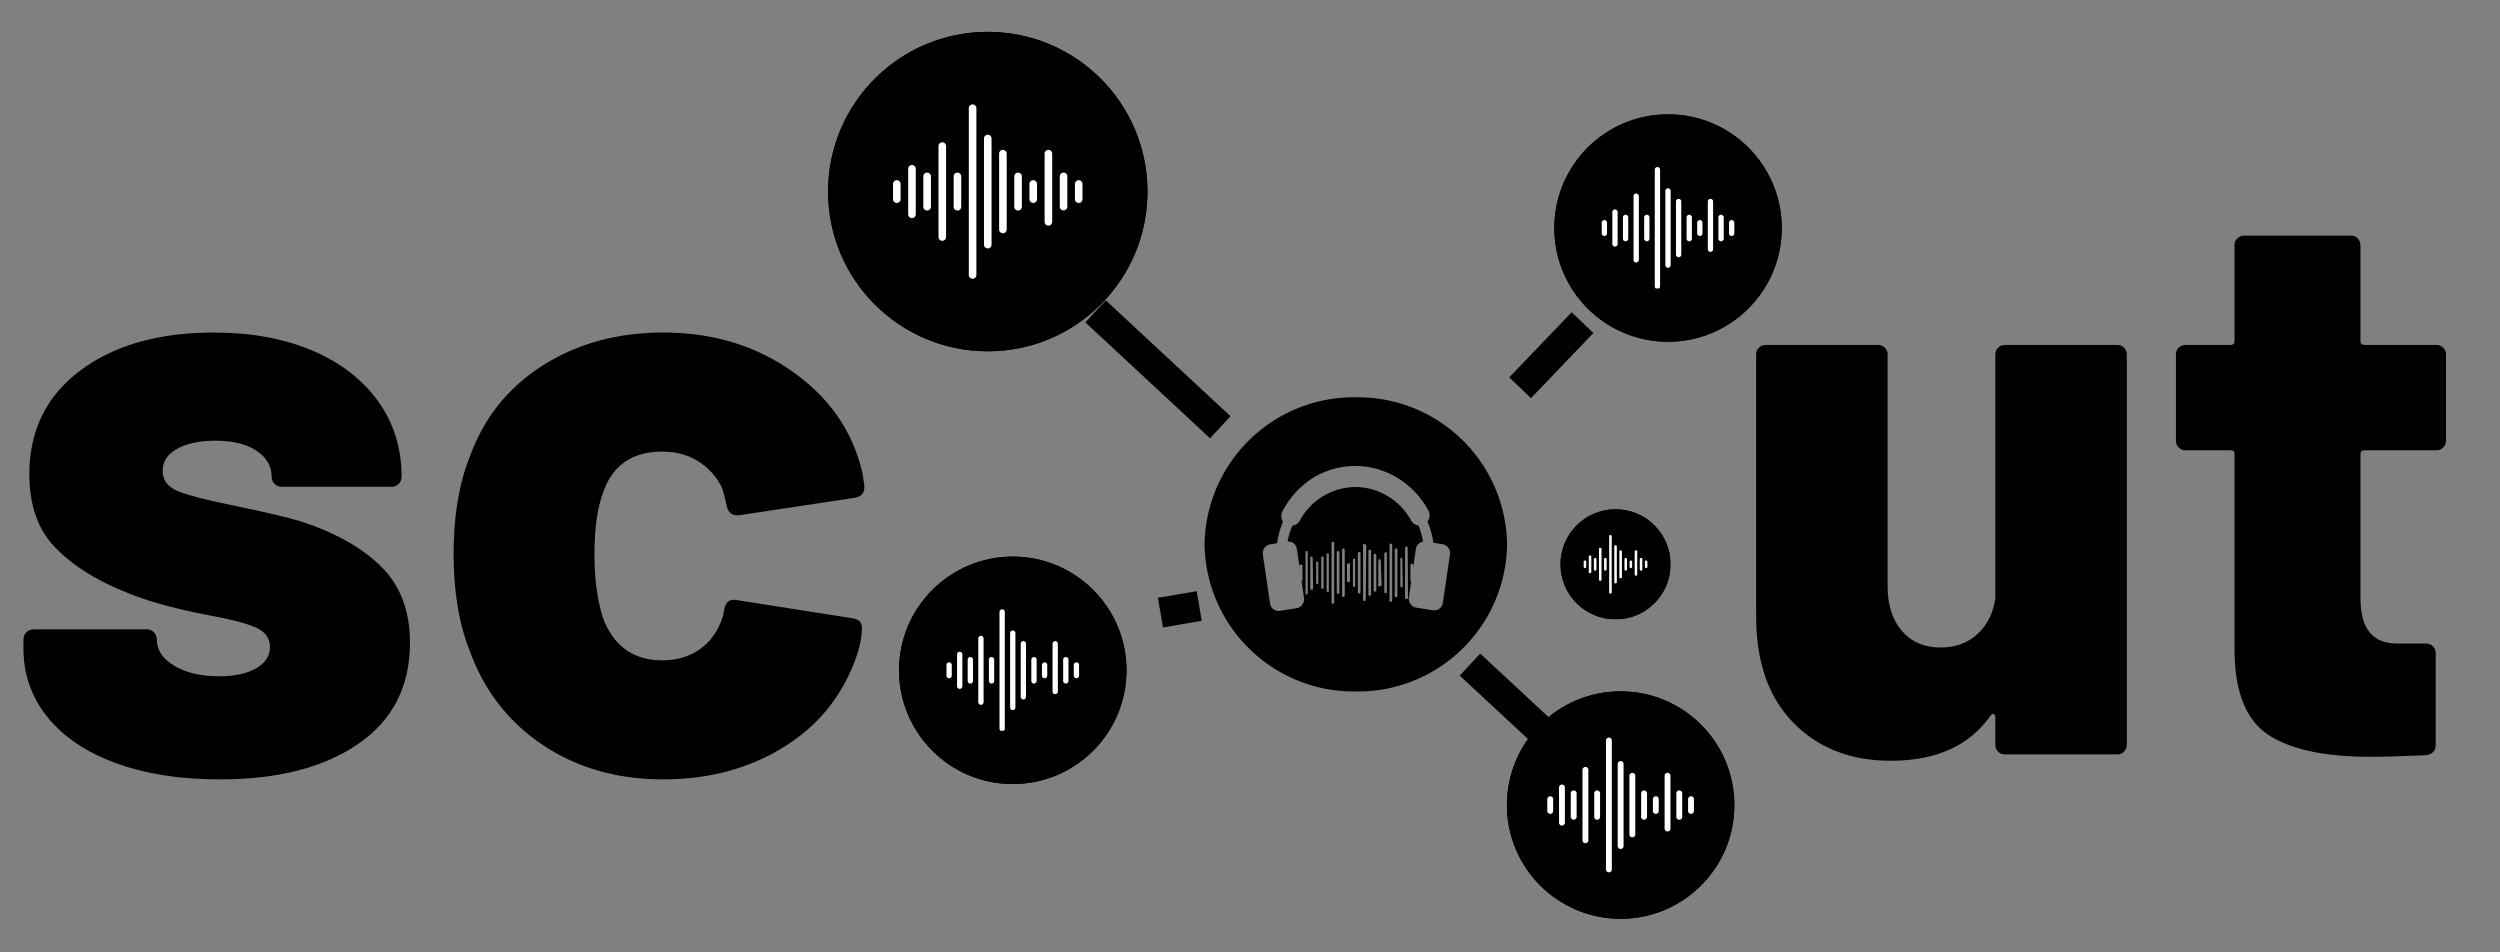 <svg xmlns="http://www.w3.org/2000/svg" version="1.0" viewBox="0 0 400 152.393" width="400" height="152.393"><rect x="0" y="0" width="400" height="152.393" fill="#808080" stroke="none"/><defs><clipPath id="a"><path d="M233.415 104.389h16.001v15.493h-16.001Zm0 0"/></clipPath><clipPath id="b"><path d="m236.828 104.572 12.583 11.691 -3.275 3.523 -12.581 -11.69Zm0 0"/></clipPath><clipPath id="c"><path d="m236.828 104.572 12.578 11.687 -3.274 3.524 -12.578 -11.687Zm0 0"/></clipPath><clipPath id="d"><path d="M241.104 110.616h36.394v36.394h-36.394Zm0 0"/></clipPath><clipPath id="e"><path d="M259.301 110.616c-10.05 0 -18.197 8.147 -18.197 18.197 0 10.05 8.147 18.197 18.197 18.197 10.049 0 18.197 -8.147 18.197 -18.197 0 -10.049 -8.147 -18.197 -18.197 -18.197Zm0 0"/></clipPath><clipPath id="f"><path d="M241.104 110.616h36.392v36.391H241.104Zm0 0"/></clipPath><clipPath id="g"><path d="M259.3 110.616c-10.049 0 -18.196 8.146 -18.196 18.196 0 10.05 8.146 18.196 18.196 18.196s18.196 -8.146 18.196 -18.196c0 -10.049 -8.146 -18.196 -18.196 -18.196Zm0 0"/></clipPath><clipPath id="h"><path d="M143.846 89.054H180.24v36.394H143.846Zm0 0"/></clipPath><clipPath id="i"><path d="M162.043 89.054c-10.049 0 -18.197 8.146 -18.197 18.197 0 10.049 8.147 18.197 18.197 18.197 10.05 0 18.197 -8.147 18.197 -18.197 0 -10.05 -8.147 -18.197 -18.197 -18.197Zm0 0"/></clipPath><clipPath id="j"><path d="M143.846 89.054h36.391v36.392h-36.391Zm0 0"/></clipPath><clipPath id="k"><path d="M162.042 89.054c-10.049 0 -18.196 8.146 -18.196 18.196 0 10.05 8.146 18.196 18.196 18.196 10.05 0 18.196 -8.146 18.196 -18.196 0 -10.05 -8.146 -18.196 -18.196 -18.196Zm0 0"/></clipPath><clipPath id="l"><path d="M248.689 18.288h36.394v36.394h-36.394Zm0 0"/></clipPath><clipPath id="m"><path d="M266.885 18.288c-10.049 0 -18.197 8.147 -18.197 18.197 0 10.05 8.147 18.197 18.197 18.197 10.05 0 18.197 -8.146 18.197 -18.197 0 -10.049 -8.146 -18.197 -18.197 -18.197Zm0 0"/></clipPath><clipPath id="n"><path d="M248.689 18.288h36.392v36.392H248.689Zm0 0"/></clipPath><clipPath id="o"><path d="M266.884 18.288c-10.049 0 -18.196 8.146 -18.196 18.196 0 10.05 8.146 18.196 18.196 18.196 10.05 0 18.196 -8.146 18.196 -18.196 0 -10.05 -8.146 -18.196 -18.196 -18.196Zm0 0"/></clipPath><clipPath id="p"><path d="M173.474 48.004h23.621v22.351h-23.621Zm0 0"/></clipPath><clipPath id="q"><path d="m176.922 48.052 19.96 18.546 -3.274 3.524 -19.96 -18.546Zm0 0"/></clipPath><clipPath id="r"><path d="m176.922 48.052 19.959 18.545 -3.275 3.524 -19.958 -18.545Zm0 0"/></clipPath><clipPath id="s"><path d="M132.488 5.099h51.107v51.107h-51.107Zm0 0"/></clipPath><clipPath id="t"><path d="M158.042 5.099c-14.112 0 -25.554 11.44 -25.554 25.554 0 14.113 11.442 25.553 25.554 25.553 14.113 0 25.554 -11.44 25.554 -25.554 0 -14.113 -11.44 -25.553 -25.554 -25.553Zm0 0"/></clipPath><clipPath id="u"><path d="M132.488 5.099h51.107v51.107h-51.107Zm0 0"/></clipPath><clipPath id="v"><path d="M158.042 5.099c-14.113 0 -25.554 11.44 -25.554 25.554 0 14.113 11.441 25.553 25.554 25.553 14.113 0 25.554 -11.44 25.554 -25.554 0 -14.113 -11.44 -25.553 -25.554 -25.553Zm0 0"/></clipPath><clipPath id="w"><path d="M241.288 49.782h13.715v13.969h-13.715Zm0 0"/></clipPath><clipPath id="x"><path d="m241.481 60.374 9.988 -10.417 3.473 3.329 -9.988 10.418Zm0 0"/></clipPath><clipPath id="y"><path d="M241.481 60.374 251.466 49.959l3.473 3.33 -9.985 10.415Zm0 0"/></clipPath><clipPath id="z"><path d="M249.681 81.483h17.614v17.614h-17.614Zm0 0"/></clipPath><clipPath id="A"><path d="M258.487 81.483c-4.864 0 -8.806 3.943 -8.806 8.806 0 4.865 3.943 8.807 8.806 8.807 4.864 0 8.807 -3.943 8.807 -8.807 0 -4.863 -3.943 -8.806 -8.807 -8.806Zm0 0"/></clipPath><clipPath id="B"><path d="M249.681 81.483h17.536v17.536h-17.536Zm0 0"/></clipPath><clipPath id="C"><path d="M258.486 81.483c-4.863 0 -8.805 3.942 -8.805 8.805 0 4.864 3.942 8.805 8.805 8.805s8.805 -3.942 8.805 -8.805 -3.942 -8.805 -8.805 -8.805Zm0 0"/></clipPath><clipPath id="D"><path d="M185.157 94.483h7.366v6.096h-7.366Zm0 0"/></clipPath><clipPath id="E"><path d="m185.265 95.65 6.204 -1.066 0.815 4.741 -6.205 1.066Zm0 0"/></clipPath><clipPath id="F"><path d="m185.265 95.65 6.203 -1.066 0.814 4.741 -6.203 1.066Zm0 0"/></clipPath><clipPath id="G"><path d="M192.523 63.563h48.766v47.16H192.523Zm0 0"/></clipPath><clipPath id="H"><path d="M256.275 35.05H257.289v2.794h-1.015Zm0 0"/></clipPath><clipPath id="I"><path d="M264.655 26.722h1.016v19.433h-1.016Zm0 0"/></clipPath><clipPath id="J"><path d="M276.593 35.05h1.01v2.794H276.593Zm0 0"/></clipPath><clipPath id="K"><path d="M142.883 28.701H144.265v3.81h-1.382Zm0 0"/></clipPath><clipPath id="L"><path d="M154.932 16.707h1.524v27.964h-1.524Zm0 0"/></clipPath><clipPath id="M"><path d="M171.95 28.701h1.268v3.81H171.95Zm0 0"/></clipPath><clipPath id="N"><path d="M151.432 105.913H152.393v2.794h-0.96Zm0 0"/></clipPath><clipPath id="O"><path d="M159.758 97.489h1.016v19.432h-1.016Zm0 0"/></clipPath><clipPath id="P"><path d="M247.567 127.248H248.654v3.048h-1.087Zm0 0"/></clipPath><clipPath id="Q"><path d="M256.781 118.018h1.27v21.565h-1.27Zm0 0"/></clipPath><clipPath id="R"><path d="M269.989 127.248h1.04v3.048H269.989Zm0 0"/></clipPath><clipPath id="S"><path d="M253.386 89.658H253.988v1.27h-0.601Zm0 0"/></clipPath><clipPath id="T"><path d="M257.289 85.597h0.762V94.991h-0.762Zm0 0"/></clipPath><clipPath id="U"><path d="M263.131 89.658h0.445v1.27H263.131Zm0 0"/></clipPath></defs><path d="M35.146 124.703c-6.35 0 -11.896 -0.872 -16.636 -2.615 -4.738 -1.743 -8.384 -4.203 -10.933 -7.378 -2.548 -3.175 -3.822 -6.819 -3.822 -10.933v-1.476c0 -0.446 0.156 -0.826 0.468 -1.139 0.314 -0.311 0.695 -0.468 1.143 -0.468h18.109c0.447 0 0.826 0.157 1.139 0.468 0.315 0.312 0.472 0.693 0.472 1.139 0 1.702 0.938 3.111 2.817 4.231 1.878 1.117 4.247 1.675 7.108 1.675 2.505 0 4.494 -0.424 5.969 -1.274 1.476 -0.849 2.214 -1.989 2.214 -3.421 0 -1.431 -0.784 -2.481 -2.349 -3.151 -1.564 -0.672 -4.089 -1.321 -7.576 -1.949 -5.635 -1.072 -10.197 -2.367 -13.684 -3.889 -4.562 -1.878 -8.183 -4.224 -10.866 -7.04 -2.683 -2.818 -4.024 -6.687 -4.024 -11.608 0 -6.974 2.705 -12.495 8.116 -16.565 5.41 -4.069 12.543 -6.103 21.398 -6.103 5.99 0 11.243 0.962 15.759 2.885 4.516 1.921 8.026 4.626 10.529 8.116 2.505 3.487 3.758 7.511 3.758 12.072 0 0.448 -0.157 0.829 -0.468 1.143 -0.312 0.312 -0.693 0.468 -1.139 0.468h-17.577c-0.448 0 -0.827 -0.156 -1.139 -0.468 -0.312 -0.314 -0.468 -0.695 -0.468 -1.143 0 -1.698 -0.806 -3.084 -2.417 -4.159 -1.609 -1.073 -3.8 -1.611 -6.572 -1.611 -2.503 0 -4.538 0.427 -6.103 1.278 -1.564 0.85 -2.346 2.034 -2.346 3.552 0 1.522 0.849 2.618 2.548 3.29 1.698 0.67 4.56 1.407 8.584 2.21 5.188 1.075 8.81 1.924 10.866 2.548 5.545 1.789 9.86 4.205 12.945 7.247 3.084 3.04 4.627 7.11 4.627 12.207 0 6.975 -2.75 12.362 -8.251 16.164 -5.498 3.8 -12.898 5.699 -22.2 5.699Zm70.965 0c-7.334 0 -13.751 -1.832 -19.251 -5.497 -5.501 -3.667 -9.414 -8.72 -11.739 -15.16 -1.698 -4.294 -2.547 -9.435 -2.547 -15.426 0 -5.993 0.849 -11.136 2.547 -15.43 2.236 -6.259 6.126 -11.156 11.672 -14.688 5.545 -3.532 11.985 -5.298 19.319 -5.298 7.421 0 13.947 1.834 19.581 5.501 5.635 3.667 9.437 8.317 11.406 13.95 0.624 1.611 1.026 3.356 1.206 5.235 0 0.982 -0.492 1.562 -1.476 1.742l-18.644 2.818h-0.27c-0.805 0 -1.34 -0.447 -1.607 -1.341l-0.27 -1.206c-0.181 -0.716 -0.359 -1.344 -0.536 -1.881 -0.808 -1.699 -2.038 -3.083 -3.691 -4.155 -1.654 -1.073 -3.598 -1.611 -5.834 -1.611 -4.741 0 -7.872 2.102 -9.389 6.306 -0.984 2.503 -1.476 5.9 -1.476 10.191 0 3.847 0.447 7.202 1.341 10.064 1.699 4.562 4.874 6.842 9.525 6.842 2.326 0 4.338 -0.603 6.036 -1.81 1.698 -1.208 2.906 -2.931 3.623 -5.167 0.087 -0.18 0.131 -0.448 0.131 -0.805 0.089 -0.089 0.135 -0.268 0.135 -0.536 0.27 -1.073 0.895 -1.521 1.877 -1.341l18.783 2.949c0.894 0.18 1.341 0.673 1.341 1.476 0 1.341 -0.269 2.818 -0.805 4.429 -2.146 6.261 -6.014 11.134 -11.604 14.62 -5.591 3.487 -12.052 5.231 -19.382 5.231Zm213.142 -67.991c0 -0.423 0.148 -0.782 0.444 -1.075 0.296 -0.296 0.655 -0.444 1.076 -0.444h17.997c0.421 0 0.779 0.149 1.075 0.444 0.296 0.294 0.444 0.653 0.444 1.075v62.477c0 0.421 -0.149 0.78 -0.444 1.076 -0.297 0.297 -0.655 0.444 -1.075 0.444h-17.998c-0.421 0 -0.78 -0.148 -1.075 -0.444 -0.297 -0.296 -0.444 -0.655 -0.444 -1.076v-4.437c0 -0.254 -0.085 -0.423 -0.254 -0.508 -0.17 -0.084 -0.337 0 -0.504 0.254 -3.381 4.816 -8.705 7.223 -15.969 7.223 -6.421 0 -11.618 -2.026 -15.588 -6.08 -3.972 -4.056 -5.957 -9.716 -5.957 -16.982V56.712c0 -0.423 0.148 -0.782 0.444 -1.075 0.296 -0.296 0.656 -0.444 1.079 -0.444h17.993c0.423 0 0.782 0.149 1.076 0.444 0.296 0.294 0.444 0.653 0.444 1.075v37.13c0 2.958 0.76 5.325 2.282 7.1 1.521 1.773 3.591 2.659 6.211 2.659 2.365 0 4.328 -0.718 5.889 -2.155 1.564 -1.437 2.514 -3.337 2.853 -5.703Zm72.109 13.815c0 0.421 -0.149 0.78 -0.444 1.075 -0.297 0.297 -0.655 0.444 -1.075 0.444h-11.533c-0.424 0 -0.635 0.21 -0.635 0.631v23.065c0 4.816 1.942 7.223 5.83 7.223h4.687c0.423 0 0.783 0.149 1.079 0.444 0.296 0.297 0.444 0.657 0.444 1.079v14.7c0 0.929 -0.508 1.478 -1.524 1.647 -4.054 0.169 -7.011 0.254 -8.87 0.254 -7.35 0 -12.798 -1.161 -16.347 -3.484 -3.548 -2.326 -5.364 -6.74 -5.449 -13.243v-31.685c0 -0.421 -0.212 -0.631 -0.635 -0.631h-7.223c-0.424 0 -0.784 -0.148 -1.079 -0.444 -0.294 -0.296 -0.44 -0.655 -0.44 -1.075v-13.815c0 -0.423 0.147 -0.782 0.44 -1.075 0.296 -0.296 0.656 -0.444 1.079 -0.444h7.223c0.423 0 0.635 -0.211 0.635 -0.635v-15.335c0 -0.423 0.147 -0.782 0.441 -1.076 0.296 -0.296 0.656 -0.444 1.079 -0.444h17.109c0.422 0 0.782 0.149 1.075 0.444 0.296 0.294 0.444 0.653 0.444 1.076v15.335c0 0.424 0.211 0.635 0.635 0.635h11.533c0.421 0 0.779 0.149 1.075 0.444 0.296 0.294 0.444 0.653 0.444 1.075Zm0 0"/><g clip-path="url(#a)"><g clip-path="url(#b)"><g clip-path="url(#c)"><path d="m236.828 104.572 12.583 11.691 -3.275 3.523 -12.581 -11.69Zm0 0"/></g></g></g><g clip-path="url(#d)"><g clip-path="url(#e)"><path d="M241.104 110.616h36.394v36.394h-36.394Zm0 0"/></g></g><g clip-path="url(#f)"><g clip-path="url(#g)"><path fill="none" stroke="#000" stroke-width="2.667" d="M259.3 110.616c-10.049 0 -18.196 8.146 -18.196 18.196 0 10.05 8.146 18.196 18.196 18.196s18.196 -8.146 18.196 -18.196c0 -10.049 -8.146 -18.196 -18.196 -18.196Zm0 0"/></g></g><g clip-path="url(#h)"><g clip-path="url(#i)"><path d="M143.846 89.054H180.24v36.394H143.846Zm0 0"/></g></g><g clip-path="url(#j)"><g clip-path="url(#k)"><path fill="none" stroke="#000" stroke-width="2.667" d="M162.042 89.054c-10.049 0 -18.196 8.146 -18.196 18.196 0 10.05 8.146 18.196 18.196 18.196 10.05 0 18.196 -8.146 18.196 -18.196 0 -10.05 -8.146 -18.196 -18.196 -18.196Zm0 0"/></g></g><g clip-path="url(#l)"><g clip-path="url(#m)"><path d="M248.689 18.288h36.394v36.394h-36.394Zm0 0"/></g></g><g clip-path="url(#n)"><g clip-path="url(#o)"><path fill="none" stroke="#000" stroke-width="2.667" d="M266.884 18.288c-10.049 0 -18.196 8.146 -18.196 18.196 0 10.05 8.146 18.196 18.196 18.196 10.05 0 18.196 -8.146 18.196 -18.196 0 -10.05 -8.146 -18.196 -18.196 -18.196Zm0 0"/></g></g><g clip-path="url(#p)"><g clip-path="url(#q)"><g clip-path="url(#r)"><path d="m176.922 48.052 19.96 18.546 -3.274 3.524 -19.961 -18.546Zm0 0"/></g></g></g><g clip-path="url(#s)"><g clip-path="url(#t)"><path d="M132.488 5.099h51.107v51.107h-51.107Zm0 0"/></g></g><g clip-path="url(#u)"><g clip-path="url(#v)"><path fill="none" stroke="#000" stroke-width="2.667" d="M158.042 5.099c-14.113 0 -25.554 11.44 -25.554 25.554 0 14.113 11.441 25.553 25.554 25.553 14.113 0 25.554 -11.44 25.554 -25.554 0 -14.113 -11.44 -25.553 -25.554 -25.553Zm0 0"/></g></g><g clip-path="url(#w)"><g clip-path="url(#x)"><g clip-path="url(#y)"><path d="m241.481 60.374 9.988 -10.417 3.473 3.329 -9.988 10.418Zm0 0"/></g></g></g><g clip-path="url(#z)"><g clip-path="url(#A)"><path d="M249.681 81.483h17.614v17.614h-17.614Zm0 0"/></g></g><g clip-path="url(#B)"><g clip-path="url(#C)"><path fill="none" stroke="#000" stroke-width="2.667" d="M258.486 81.483c-4.863 0 -8.805 3.942 -8.805 8.805 0 4.864 3.942 8.805 8.805 8.805s8.805 -3.942 8.805 -8.805 -3.942 -8.805 -8.805 -8.805Zm0 0"/></g></g><g clip-path="url(#D)"><g clip-path="url(#E)"><g clip-path="url(#F)"><path d="m185.265 95.65 6.204 -1.066 0.815 4.741 -6.205 1.066Zm0 0"/></g></g></g><g clip-path="url(#G)"><path d="M216.939 63.563a24.285 24.285 0 0 0 -1.172 0.013 24.408 24.408 0 0 0 -1.17 0.071 22.918 22.918 0 0 0 -1.164 0.128 22.803 22.803 0 0 0 -1.157 0.184c-0.384 0.071 -0.767 0.151 -1.147 0.24a24.687 24.687 0 0 0 -1.133 0.298 23.14 23.14 0 0 0 -1.117 0.352 23.893 23.893 0 0 0 -1.099 0.406 25.693 25.693 0 0 0 -1.077 0.46 23.423 23.423 0 0 0 -2.08 1.076 23.778 23.778 0 0 0 -0.998 0.613 23.08 23.08 0 0 0 -0.967 0.661 23.076 23.076 0 0 0 -0.933 0.709 23.226 23.226 0 0 0 -0.898 0.752 24.219 24.219 0 0 0 -0.86 0.796 24.153 24.153 0 0 0 -1.598 1.713 23.098 23.098 0 0 0 -0.734 0.914 23.083 23.083 0 0 0 -0.688 0.948 23.425 23.425 0 0 0 -1.233 1.992 22.406 22.406 0 0 0 -0.542 1.039 23.414 23.414 0 0 0 -0.929 2.151 24.324 24.324 0 0 0 -0.384 1.107 23.466 23.466 0 0 0 -0.602 2.264 23.791 23.791 0 0 0 -0.218 1.152 25.28 25.28 0 0 0 -0.161 1.161 24.175 24.175 0 0 0 -0.15 2.339 24.287 24.287 0 0 0 0.15 2.338c0.044 0.388 0.098 0.775 0.161 1.161 0.063 0.385 0.136 0.769 0.218 1.151a23.505 23.505 0 0 0 0.602 2.265 23.867 23.867 0 0 0 2.447 5.308 23.782 23.782 0 0 0 2.064 2.842 23.266 23.266 0 0 0 0.778 0.877 23.272 23.272 0 0 0 0.82 0.836 22.487 22.487 0 0 0 0.86 0.796 24.033 24.033 0 0 0 1.831 1.461 23.08 23.08 0 0 0 0.968 0.661 23.778 23.778 0 0 0 4.156 2.148 23.907 23.907 0 0 0 4.496 1.297 24.11 24.11 0 0 0 2.321 0.312c0.39 0.033 0.78 0.057 1.17 0.071 0.391 0.013 0.781 0.018 1.172 0.012a24.243 24.243 0 0 0 1.171 -0.012 24.213 24.213 0 0 0 1.168 -0.071 24.15 24.15 0 0 0 2.321 -0.312 24.99 24.99 0 0 0 1.146 -0.241 23.461 23.461 0 0 0 1.133 -0.296 24.694 24.694 0 0 0 1.117 -0.352 23.862 23.862 0 0 0 2.175 -0.867 23.423 23.423 0 0 0 2.08 -1.075 23.717 23.717 0 0 0 3.795 -2.735 24.12 24.12 0 0 0 0.859 -0.796 25.092 25.092 0 0 0 0.819 -0.837 24.009 24.009 0 0 0 2.838 -3.718 23.425 23.425 0 0 0 1.133 -2.051 23.905 23.905 0 0 0 0.927 -2.151 24.311 24.311 0 0 0 0.383 -1.107 24.67 24.67 0 0 0 0.328 -1.124 24.868 24.868 0 0 0 0.273 -1.14 24.161 24.161 0 0 0 0.376 -2.312 22.935 22.935 0 0 0 0.102 -1.167c0.025 -0.39 0.041 -0.78 0.046 -1.171a23.035 23.035 0 0 0 -0.046 -1.171 23.82 23.82 0 0 0 -1.079 -5.743 23.501 23.501 0 0 0 -0.82 -2.194 23.416 23.416 0 0 0 -0.489 -1.064 24.547 24.547 0 0 0 -0.541 -1.039 24.444 24.444 0 0 0 -1.232 -1.992 24.009 24.009 0 0 0 -2.198 -2.737 24.172 24.172 0 0 0 -1.679 -1.634 23.226 23.226 0 0 0 -0.898 -0.752 23.09 23.09 0 0 0 -0.933 -0.709 23.717 23.717 0 0 0 -0.966 -0.661 22.999 22.999 0 0 0 -0.998 -0.613 23.423 23.423 0 0 0 -2.08 -1.075 23.862 23.862 0 0 0 -2.175 -0.867 23.494 23.494 0 0 0 -2.25 -0.649 22.61 22.61 0 0 0 -1.146 -0.241 22.765 22.765 0 0 0 -1.156 -0.184 22.956 22.956 0 0 0 -1.165 -0.128 24.213 24.213 0 0 0 -1.169 -0.071 24.244 24.244 0 0 0 -1.171 -0.013Zm-7.7 31.368a0.191 0.191 0 0 1 -0.171 0.192 0.189 0.189 0 0 1 -0.136 -0.055 0.186 0.186 0 0 1 -0.056 -0.137V88.342c0 -0.053 0.019 -0.099 0.056 -0.137a0.189 0.189 0 0 1 0.136 -0.056 0.18 0.18 0 0 1 0.123 0.063 0.187 0.187 0 0 1 0.049 0.129Zm0.855 -0.77a0.185 0.185 0 0 1 -0.057 0.136 0.184 0.184 0 0 1 -0.136 0.056h-0.065a0.186 0.186 0 0 1 -0.136 -0.056 0.184 0.184 0 0 1 -0.057 -0.136V89.241c0 -0.055 0.019 -0.103 0.056 -0.145a0.204 0.204 0 0 1 0.137 -0.069c0.056 0.005 0.101 0.029 0.138 0.069a0.206 0.206 0 0 1 0.055 0.145Zm0.834 -0.899a0.138 0.138 0 0 1 -0.006 0.07 0.141 0.141 0 0 1 -0.036 0.059 0.154 0.154 0 0 1 -0.13 0.043 0.151 0.151 0 0 1 -0.129 -0.043 0.141 0.141 0 0 1 -0.036 -0.059 0.138 0.138 0 0 1 -0.006 -0.07v-3.252c0 -0.048 0.017 -0.087 0.05 -0.121a0.166 0.166 0 0 1 0.121 -0.051 0.163 0.163 0 0 1 0.121 0.051c0.034 0.034 0.051 0.074 0.051 0.121Zm0.855 0.771a0.186 0.186 0 0 1 -0.057 0.136 0.183 0.183 0 0 1 -0.136 0.056 0.186 0.186 0 0 1 -0.136 -0.056 0.186 0.186 0 0 1 -0.057 -0.136v-4.793a0.193 0.193 0 0 1 0.193 -0.214c0.028 0 0.054 0.005 0.079 0.016a0.19 0.19 0 0 1 0.105 0.118 0.183 0.183 0 0 1 0.008 0.08Zm0.834 0.513a0.206 0.206 0 0 1 -0.055 0.144 0.208 0.208 0 0 1 -0.138 0.071 0.207 0.207 0 0 1 -0.124 -0.076 0.199 0.199 0 0 1 -0.047 -0.138v-5.82a0.182 0.182 0 0 1 0.049 -0.129 0.184 0.184 0 0 1 0.122 -0.063c0.054 0 0.098 0.019 0.136 0.057a0.184 0.184 0 0 1 0.057 0.136Zm0.855 1.84c0 0.058 -0.021 0.109 -0.062 0.151a0.203 0.203 0 0 1 -0.151 0.063 0.196 0.196 0 0 1 -0.159 -0.056 0.183 0.183 0 0 1 -0.046 -0.073c-0.01 -0.028 -0.013 -0.057 -0.01 -0.085V86.887a0.193 0.193 0 0 1 0.01 -0.085 0.191 0.191 0 0 1 0.204 -0.128c0.058 0 0.109 0.021 0.151 0.062a0.206 0.206 0 0 1 0.062 0.151Zm0.834 -1.583a0.179 0.179 0 0 1 -0.009 0.085 0.188 0.188 0 0 1 -0.119 0.119c-0.028 0.01 -0.057 0.013 -0.085 0.01a0.204 0.204 0 0 1 -0.152 -0.063 0.206 0.206 0 0 1 -0.062 -0.151v-6.419c0 -0.059 0.021 -0.11 0.062 -0.152a0.207 0.207 0 0 1 0.152 -0.062 0.193 0.193 0 0 1 0.085 0.01 0.191 0.191 0 0 1 0.128 0.204Zm0.855 0.492a0.227 0.227 0 0 1 -0.061 0.16 0.229 0.229 0 0 1 -0.153 0.075 0.218 0.218 0 0 1 -0.16 -0.069 0.232 0.232 0 0 1 -0.044 -0.077 0.206 0.206 0 0 1 -0.01 -0.088v-7.318a0.193 0.193 0 0 1 0.01 -0.085 0.183 0.183 0 0 1 0.045 -0.074 0.18 0.18 0 0 1 0.072 -0.045c0.029 -0.01 0.057 -0.013 0.086 -0.01a0.203 0.203 0 0 1 0.151 0.063 0.206 0.206 0 0 1 0.062 0.151Zm0.834 -2.311a0.149 0.149 0 0 1 -0.15 0.15h-0.15a0.168 0.168 0 0 1 -0.114 -0.043 0.168 0.168 0 0 1 -0.056 -0.107v-2.697a0.168 0.168 0 0 1 0.057 -0.107 0.168 0.168 0 0 1 0.114 -0.043h0.15a0.142 0.142 0 0 1 0.106 0.044 0.145 0.145 0 0 1 0.044 0.105Zm0.834 0.727a0.185 0.185 0 0 1 -0.041 0.143 0.189 0.189 0 0 1 -0.13 0.072 0.196 0.196 0 0 1 -0.145 -0.065 0.186 0.186 0 0 1 -0.04 -0.07 0.183 0.183 0 0 1 -0.009 -0.08V89.561c0 -0.053 0.019 -0.098 0.057 -0.136a0.186 0.186 0 0 1 0.137 -0.057c0.048 0.005 0.089 0.027 0.122 0.063a0.187 0.187 0 0 1 0.048 0.129Zm0.855 1.027a0.227 0.227 0 0 1 -0.06 0.16 0.229 0.229 0 0 1 -0.153 0.075 0.224 0.224 0 0 1 -0.153 -0.075 0.227 0.227 0 0 1 -0.061 -0.16v-6.205c0 -0.061 0.02 -0.114 0.061 -0.16a0.224 0.224 0 0 1 0.153 -0.075 0.229 0.229 0 0 1 0.153 0.075c0.041 0.046 0.061 0.098 0.06 0.16Zm0.834 1.199a0.206 0.206 0 0 1 -0.01 0.088 0.21 0.21 0 0 1 -0.117 0.129 0.217 0.217 0 0 1 -0.174 0 0.21 0.21 0 0 1 -0.117 -0.129 0.204 0.204 0 0 1 -0.01 -0.088v-8.559a0.196 0.196 0 0 1 -0.054 -0.147 0.197 0.197 0 0 1 0.066 -0.142 0.195 0.195 0 0 1 0.146 -0.055c0.057 0.002 0.104 0.024 0.143 0.066a0.195 0.195 0 0 1 0.159 0.055 0.195 0.195 0 0 1 0.055 0.16Zm0.855 -0.814a0.207 0.207 0 0 1 -0.062 0.152 0.206 0.206 0 0 1 -0.151 0.062 0.207 0.207 0 0 1 -0.152 -0.062 0.207 0.207 0 0 1 -0.062 -0.152v-6.974c0 -0.06 0.021 -0.11 0.062 -0.152a0.207 0.207 0 0 1 0.152 -0.062c0.058 0 0.109 0.021 0.151 0.062a0.207 0.207 0 0 1 0.062 0.152Zm0.835 -0.684a0.191 0.191 0 0 1 -0.055 0.159 0.186 0.186 0 0 1 -0.074 0.047 0.208 0.208 0 0 1 -0.085 0.009 0.211 0.211 0 0 1 -0.086 -0.009 0.193 0.193 0 0 1 -0.074 -0.047 0.191 0.191 0 0 1 -0.045 -0.072 0.211 0.211 0 0 1 -0.009 -0.086v-5.606c0 -0.06 0.021 -0.11 0.062 -0.152a0.207 0.207 0 0 1 0.152 -0.062c0.058 0 0.109 0.021 0.151 0.062a0.207 0.207 0 0 1 0.062 0.152Zm0.856 -0.877c0 0.053 -0.019 0.098 -0.056 0.136a0.186 0.186 0 0 1 -0.137 0.057c-0.032 0.047 -0.076 0.076 -0.133 0.086a0.195 0.195 0 0 1 -0.155 -0.033 0.203 0.203 0 0 1 -0.087 -0.133 0.202 0.202 0 0 1 0.034 -0.156v-3.851c0 -0.054 0.019 -0.098 0.056 -0.136a0.186 0.186 0 0 1 0.137 -0.057c0.052 0 0.098 0.019 0.136 0.057a0.184 0.184 0 0 1 0.057 0.136Zm0.834 1.134a0.191 0.191 0 0 1 -0.128 0.204c-0.028 0.01 -0.057 0.013 -0.085 0.01a0.196 0.196 0 0 1 -0.145 -0.063 0.199 0.199 0 0 1 -0.048 -0.151v-6.12a0.202 0.202 0 0 1 0.055 -0.144 0.206 0.206 0 0 1 0.138 -0.071c0.058 0 0.109 0.021 0.151 0.062a0.208 0.208 0 0 1 0.062 0.152Zm0.856 1.391a0.229 0.229 0 0 1 -0.069 0.146 0.229 0.229 0 0 1 -0.146 0.069 0.203 0.203 0 0 1 -0.151 -0.063 0.205 0.205 0 0 1 -0.063 -0.151v-8.879a0.221 0.221 0 0 1 0.054 -0.166 0.206 0.206 0 0 1 0.073 -0.052 0.203 0.203 0 0 1 0.087 -0.019 0.232 0.232 0 0 1 0.153 0.076c0.041 0.046 0.061 0.098 0.061 0.16Zm0.833 -0.77a0.206 0.206 0 0 1 -0.055 0.165 0.209 0.209 0 0 1 -0.159 0.07 0.228 0.228 0 0 1 -0.153 -0.076 0.229 0.229 0 0 1 -0.061 -0.159v-7.361c0 -0.06 0.021 -0.11 0.062 -0.152a0.207 0.207 0 0 1 0.152 -0.062 0.195 0.195 0 0 1 0.159 0.055 0.195 0.195 0 0 1 0.055 0.16Zm0.856 -1.541a0.186 0.186 0 0 1 -0.056 0.136 0.186 0.186 0 0 1 -0.136 0.057 0.183 0.183 0 0 1 -0.136 -0.057 0.186 0.186 0 0 1 -0.056 -0.136v-4.28a0.186 0.186 0 0 1 -0.002 -0.151 0.185 0.185 0 0 1 0.108 -0.105c0.053 0 0.099 0.018 0.137 0.056a0.185 0.185 0 0 1 0.056 0.137Zm0.834 1.839a0.208 0.208 0 0 1 -0.054 0.166 0.223 0.223 0 0 1 -0.072 0.053 0.222 0.222 0 0 1 -0.087 0.018 0.233 0.233 0 0 1 -0.167 -0.046 0.233 0.233 0 0 1 -0.09 -0.147v-8.003c0 -0.059 0.021 -0.11 0.062 -0.152a0.207 0.207 0 0 1 0.152 -0.062 0.192 0.192 0 0 1 0.213 0.214Zm5.583 0.814a1.325 1.325 0 0 1 -0.055 0.271c-0.028 0.088 -0.063 0.174 -0.108 0.255a1.367 1.367 0 0 1 -0.157 0.227 1.35 1.35 0 0 1 -0.433 0.338 1.362 1.362 0 0 1 -0.259 0.097 1.337 1.337 0 0 1 -0.549 0.03l-2.716 -0.427a1.426 1.426 0 0 1 -0.734 -0.376 1.418 1.418 0 0 1 -0.319 -0.453 1.447 1.447 0 0 1 -0.103 -0.819l0.364 -2.525a0.139 0.139 0 0 1 -0.092 -0.051 0.139 0.139 0 0 1 -0.036 -0.099v-2.524a0.161 0.161 0 0 1 0.041 -0.114 0.169 0.169 0 0 1 0.107 -0.058h0.15a0.169 0.169 0 0 1 0.108 0.058c0.028 0.033 0.043 0.07 0.042 0.114v0.406l0.427 -2.931c0.023 -0.148 0.067 -0.289 0.132 -0.422 0.067 -0.134 0.151 -0.254 0.254 -0.362a1.435 1.435 0 0 1 0.352 -0.267 1.425 1.425 0 0 1 0.418 -0.147 11.566 11.566 0 0 0 -0.749 -2.568 1.575 1.575 0 0 1 -0.667 -0.252 1.556 1.556 0 0 1 -0.488 -0.519 10.431 10.431 0 0 0 -0.722 -1.153 10.324 10.324 0 0 0 -0.869 -1.046 10.355 10.355 0 0 0 -1 -0.923 10.435 10.435 0 0 0 -1.113 -0.782 10.088 10.088 0 0 0 -1.207 -0.627 10.084 10.084 0 0 0 -1.279 -0.462 10.174 10.174 0 0 0 -2.686 -0.398c-0.457 0.003 -0.913 0.036 -1.366 0.101a10.132 10.132 0 0 0 -1.341 0.282 10.096 10.096 0 0 0 -1.292 0.459 10.212 10.212 0 0 0 -2.344 1.41 10.156 10.156 0 0 0 -1.011 0.927 10.116 10.116 0 0 0 -0.878 1.053 10.401 10.401 0 0 0 -0.73 1.16 1.528 1.528 0 0 1 -0.483 0.533c-0.203 0.14 -0.427 0.226 -0.672 0.259a11.296 11.296 0 0 0 -0.791 2.547 1.39 1.39 0 0 1 0.525 0.049c0.085 0.026 0.168 0.058 0.246 0.099a1.34 1.34 0 0 1 0.412 0.33 1.387 1.387 0 0 1 0.314 0.721l0.428 2.931v-0.3a0.163 0.163 0 0 1 0.049 -0.1 0.169 0.169 0 0 1 0.101 -0.05h0.17c0.04 0.005 0.074 0.022 0.101 0.05 0.028 0.028 0.044 0.061 0.049 0.1v2.312c0 0.041 -0.015 0.076 -0.044 0.105a0.144 0.144 0 0 1 -0.106 0.045l0.385 2.717c0.014 0.091 0.02 0.183 0.016 0.277a1.512 1.512 0 0 1 -0.037 0.275 1.542 1.542 0 0 1 -0.089 0.263 1.449 1.449 0 0 1 -0.534 0.624 1.376 1.376 0 0 1 -0.245 0.129c-0.086 0.035 -0.174 0.061 -0.266 0.079l-2.716 0.429c-0.091 0.013 -0.184 0.017 -0.276 0.012a1.337 1.337 0 0 1 -0.273 -0.044 1.273 1.273 0 0 1 -0.259 -0.097 1.364 1.364 0 0 1 -0.234 -0.147 1.38 1.38 0 0 1 -0.464 -0.674 1.397 1.397 0 0 1 -0.056 -0.271l-1.133 -7.703a1.457 1.457 0 0 1 -0.032 -0.286 1.461 1.461 0 0 1 0.026 -0.287 1.444 1.444 0 0 1 0.219 -0.529 1.349 1.349 0 0 1 0.185 -0.221 1.349 1.349 0 0 1 0.224 -0.18 1.419 1.419 0 0 1 0.533 -0.209l1.112 -0.193a13.905 13.905 0 0 1 0.941 -3.424 1.753 1.753 0 0 1 -0.192 -0.443 1.771 1.771 0 0 1 0.192 -1.398 13.985 13.985 0 0 1 2.039 -2.865 14.006 14.006 0 0 1 2.688 -2.27 13.137 13.137 0 0 1 1.589 -0.84 12.931 12.931 0 0 1 1.692 -0.611 12.953 12.953 0 0 1 10.387 1.451 13.705 13.705 0 0 1 4.834 5.115c0.081 0.142 0.14 0.293 0.178 0.452a1.695 1.695 0 0 1 -0.056 0.96 1.66 1.66 0 0 1 -0.229 0.427 13.575 13.575 0 0 1 0.942 3.381l1.497 0.235a1.426 1.426 0 0 1 0.733 0.376 1.418 1.418 0 0 1 0.319 0.453 1.454 1.454 0 0 1 0.122 0.541c0.003 0.093 -0.004 0.185 -0.019 0.278Zm0 0"/></g><g clip-path="url(#H)"><path fill="#fff" d="M256.7 35.21c-0.235 0 -0.425 0.19 -0.425 0.425v1.697a0.424 0.424 0 1 0 0.848 0v-1.697a0.424 0.424 0 0 0 -0.424 -0.425Zm0 0"/></g><path fill="#fff" d="M258.397 33.512a0.424 0.424 0 0 0 -0.424 0.425v5.093a0.424 0.424 0 1 0 0.848 0v-5.092c0 -0.234 -0.189 -0.425 -0.425 -0.425Zm1.697 0.85c-0.234 0 -0.424 0.189 -0.424 0.423v3.395a0.424 0.424 0 1 0 0.848 0v-3.395c0 -0.234 -0.189 -0.424 -0.425 -0.424Zm1.698 -3.395c-0.234 0 -0.424 0.189 -0.424 0.424v10.185a0.424 0.424 0 1 0 0.848 0V31.39c0 -0.234 -0.19 -0.424 -0.425 -0.424Zm1.697 3.395c-0.234 0 -0.424 0.189 -0.424 0.423v3.395a0.424 0.424 0 1 0 0.848 0v-3.395c0 -0.234 -0.189 -0.424 -0.425 -0.424Zm0 0"/><g clip-path="url(#I)"><path fill="#fff" d="M265.187 26.722a0.424 0.424 0 0 0 -0.424 0.425v18.673c0 0.234 0.189 0.423 0.424 0.423 0.235 0 0.425 -0.189 0.425 -0.424v-18.673c0 -0.234 -0.189 -0.424 -0.425 -0.424Zm0 0"/></g><path fill="#fff" d="M266.884 30.117a0.424 0.424 0 0 0 -0.424 0.425v11.883c0 0.234 0.189 0.424 0.424 0.424 0.235 0 0.425 -0.189 0.425 -0.424V30.542c0 -0.234 -0.189 -0.425 -0.425 -0.425Zm1.697 1.698a0.424 0.424 0 0 0 -0.423 0.425v8.488a0.424 0.424 0 1 0 0.848 0v-8.488c0 -0.234 -0.189 -0.425 -0.425 -0.425Zm1.698 2.547c-0.234 0 -0.424 0.189 -0.424 0.423v3.395a0.424 0.424 0 1 0 0.848 0v-3.395c0 -0.234 -0.19 -0.424 -0.425 -0.424Zm1.697 0.848a0.424 0.424 0 0 0 -0.424 0.425v1.697a0.424 0.424 0 1 0 0.848 0v-1.697c0 -0.234 -0.189 -0.425 -0.425 -0.425Zm1.698 -3.395a0.424 0.424 0 0 0 -0.424 0.425v7.638a0.424 0.424 0 1 0 0.848 0v-7.638c0 -0.234 -0.189 -0.425 -0.425 -0.425Zm1.697 2.547c-0.234 0 -0.424 0.189 -0.424 0.423v3.395a0.424 0.424 0 1 0 0.848 0v-3.395c0 -0.234 -0.189 -0.424 -0.425 -0.424Zm0 0"/><g clip-path="url(#J)"><path fill="#fff" d="M277.07 35.21a0.424 0.424 0 0 0 -0.424 0.425v1.697a0.424 0.424 0 1 0 0.848 0v-1.697c0 -0.234 -0.189 -0.425 -0.425 -0.425Zm0 0"/></g><g clip-path="url(#K)"><path fill="#fff" d="M143.49 28.833a0.607 0.607 0 0 0 -0.607 0.606v2.425c0 0.335 0.272 0.606 0.607 0.606a0.606 0.606 0 0 0 0.606 -0.606v-2.425a0.607 0.607 0 0 0 -0.606 -0.606Zm0 0"/></g><path fill="#fff" d="M145.915 26.407a0.607 0.607 0 0 0 -0.606 0.606v7.276a0.606 0.606 0 1 0 1.213 0v-7.276a0.607 0.607 0 0 0 -0.606 -0.606Zm2.425 1.213a0.606 0.606 0 0 0 -0.606 0.606v4.85a0.607 0.607 0 0 0 1.214 0v-4.85c0 -0.335 -0.272 -0.606 -0.607 -0.606Zm2.426 -4.851a0.606 0.606 0 0 0 -0.606 0.606v14.551a0.607 0.607 0 0 0 0.606 0.607 0.607 0.607 0 0 0 0.606 -0.607v-14.551c0 -0.335 -0.272 -0.606 -0.606 -0.606Zm2.425 4.851a0.606 0.606 0 0 0 -0.606 0.606v4.85a0.606 0.606 0 1 0 1.212 0v-4.85a0.606 0.606 0 0 0 -0.606 -0.606Zm0 0"/><g clip-path="url(#L)"><path fill="#fff" d="M155.616 16.707a0.606 0.606 0 0 0 -0.606 0.606V43.991a0.606 0.606 0 1 0 1.212 0V17.313c0 -0.335 -0.272 -0.606 -0.606 -0.606Zm0 0"/></g><path fill="#fff" d="M158.041 21.556a0.607 0.607 0 0 0 -0.606 0.607v16.977a0.606 0.606 0 1 0 1.212 0v-16.977c0 -0.335 -0.271 -0.607 -0.606 -0.607Zm2.426 2.426a0.606 0.606 0 0 0 -0.607 0.606v12.126a0.606 0.606 0 0 0 0.606 0.606 0.606 0.606 0 0 0 0.606 -0.606V24.588a0.606 0.606 0 0 0 -0.606 -0.606Zm2.425 3.638a0.606 0.606 0 0 0 -0.606 0.606v4.85a0.606 0.606 0 1 0 1.213 0v-4.85a0.606 0.606 0 0 0 -0.606 -0.606Zm2.426 1.213a0.607 0.607 0 0 0 -0.607 0.606v2.425c0 0.335 0.272 0.606 0.607 0.606a0.606 0.606 0 0 0 0.606 -0.606v-2.425a0.606 0.606 0 0 0 -0.606 -0.606Zm2.425 -4.851a0.606 0.606 0 0 0 -0.606 0.606v10.913a0.606 0.606 0 0 0 0.606 0.606 0.606 0.606 0 0 0 0.606 -0.606V24.589a0.606 0.606 0 0 0 -0.606 -0.606Zm2.425 3.638a0.606 0.606 0 0 0 -0.606 0.606v4.85a0.607 0.607 0 0 0 1.213 0v-4.85c0 -0.335 -0.272 -0.606 -0.607 -0.606Zm0 0"/><g clip-path="url(#M)"><path fill="#fff" d="M172.592 28.833a0.606 0.606 0 0 0 -0.606 0.606v2.425a0.606 0.606 0 0 0 0.606 0.606 0.606 0.606 0 0 0 0.606 -0.606v-2.425a0.606 0.606 0 0 0 -0.606 -0.606Zm0 0"/></g><g clip-path="url(#N)"><path fill="#fff" d="M151.858 105.976c-0.235 0 -0.425 0.189 -0.425 0.424v1.698a0.424 0.424 0 1 0 0.848 0v-1.698c0 -0.234 -0.19 -0.424 -0.424 -0.424Zm0 0"/></g><path fill="#fff" d="M153.554 104.279c-0.234 0 -0.424 0.19 -0.424 0.424v5.093a0.424 0.424 0 1 0 0.848 0v-5.092c0 -0.234 -0.189 -0.424 -0.425 -0.424Zm1.698 0.848a0.424 0.424 0 0 0 -0.424 0.425v3.395a0.424 0.424 0 1 0 0.848 0v-3.395c0 -0.234 -0.189 -0.425 -0.425 -0.425Zm1.697 -3.395a0.424 0.424 0 0 0 -0.424 0.424v10.186a0.424 0.424 0 1 0 0.848 0V102.156c0 -0.234 -0.189 -0.425 -0.425 -0.425Zm1.698 3.395a0.424 0.424 0 0 0 -0.424 0.425v3.395a0.424 0.424 0 1 0 0.848 0v-3.395c0 -0.234 -0.189 -0.425 -0.425 -0.425Zm0 0"/><g clip-path="url(#O)"><path fill="#fff" d="M160.345 97.489c-0.234 0 -0.424 0.189 -0.424 0.424v18.673c0 0.235 0.189 0.424 0.424 0.424 0.235 0 0.424 -0.189 0.424 -0.424V97.912c0 -0.234 -0.189 -0.424 -0.424 -0.424Zm0 0"/></g><path fill="#fff" d="M162.042 100.884c-0.234 0 -0.424 0.189 -0.424 0.423v11.883a0.424 0.424 0 1 0 0.848 0v-11.883c0 -0.234 -0.189 -0.424 -0.425 -0.424Zm1.698 1.697c-0.234 0 -0.424 0.189 -0.424 0.424v8.488a0.424 0.424 0 1 0 0.848 0V103.005c0 -0.234 -0.189 -0.424 -0.425 -0.424Zm1.698 2.546a0.424 0.424 0 0 0 -0.424 0.425v3.395a0.424 0.424 0 1 0 0.848 0v-3.395c0 -0.234 -0.189 -0.425 -0.425 -0.425Zm1.697 0.849c-0.234 0 -0.424 0.189 -0.424 0.424v1.698c0 0.235 0.189 0.424 0.424 0.424 0.235 0 0.425 -0.189 0.425 -0.424v-1.698c0 -0.234 -0.189 -0.424 -0.425 -0.424Zm1.698 -3.395c-0.234 0 -0.424 0.189 -0.424 0.424v7.639a0.424 0.424 0 1 0 0.848 0V103.005c0 -0.234 -0.19 -0.424 -0.425 -0.424Zm1.697 2.546a0.424 0.424 0 0 0 -0.424 0.425v3.395a0.424 0.424 0 1 0 0.848 0v-3.395c0 -0.234 -0.189 -0.425 -0.425 -0.425Zm1.698 0.849c-0.234 0 -0.424 0.189 -0.424 0.424v1.698c0 0.235 0.189 0.424 0.424 0.424 0.235 0 0.425 -0.189 0.425 -0.424v-1.698c0 -0.234 -0.189 -0.424 -0.425 -0.424Zm0 0"/><g clip-path="url(#P)"><path fill="#fff" d="M248.036 127.403c-0.259 0 -0.469 0.21 -0.469 0.469v1.877a0.469 0.469 0 1 0 0.938 0v-1.877c0 -0.259 -0.21 -0.469 -0.469 -0.469Zm0 0"/></g><path fill="#fff" d="M249.913 125.527c-0.259 0 -0.469 0.21 -0.469 0.469v5.631c0 0.26 0.21 0.469 0.469 0.469a0.468 0.468 0 0 0 0.469 -0.469V125.996c0 -0.259 -0.21 -0.469 -0.469 -0.469Zm1.878 0.938a0.47 0.47 0 0 0 -0.47 0.469v3.754c0 0.26 0.21 0.47 0.47 0.47 0.259 0 0.469 -0.21 0.469 -0.469v-3.754c0 -0.259 -0.21 -0.469 -0.469 -0.469Zm1.877 -3.754a0.469 0.469 0 0 0 -0.469 0.469v11.264c0 0.259 0.209 0.469 0.469 0.469 0.259 0 0.469 -0.21 0.469 -0.469v-11.264c0 -0.259 -0.21 -0.469 -0.469 -0.469Zm1.877 3.754c-0.259 0 -0.469 0.21 -0.469 0.469v3.754a0.469 0.469 0 1 0 0.938 0v-3.754c0 -0.259 -0.21 -0.469 -0.469 -0.469Zm0 0"/><g clip-path="url(#Q)"><path fill="#fff" d="M257.422 118.018c-0.259 0 -0.469 0.21 -0.469 0.469v20.649a0.47 0.47 0 0 0 0.938 0v-20.649c0 -0.259 -0.21 -0.469 -0.469 -0.469Zm0 0"/></g><path fill="#fff" d="M259.3 121.772a0.47 0.47 0 0 0 -0.469 0.469v13.141a0.47 0.47 0 0 0 0.939 0V122.242c0 -0.259 -0.21 -0.469 -0.469 -0.469Zm1.877 1.877a0.469 0.469 0 0 0 -0.469 0.469v9.386a0.469 0.469 0 1 0 0.938 0V124.119c0 -0.259 -0.21 -0.469 -0.469 -0.469Zm1.877 2.816a0.469 0.469 0 0 0 -0.469 0.469v3.754c0 0.26 0.209 0.47 0.469 0.47a0.468 0.468 0 0 0 0.469 -0.469v-3.754c0 -0.259 -0.209 -0.469 -0.469 -0.469Zm1.877 0.938a0.469 0.469 0 0 0 -0.469 0.469v1.877c0 0.26 0.209 0.469 0.469 0.469a0.468 0.468 0 0 0 0.469 -0.469v-1.877c0 -0.259 -0.21 -0.469 -0.469 -0.469Zm1.877 -3.754c-0.259 0 -0.469 0.21 -0.469 0.469v8.447c0 0.26 0.21 0.469 0.469 0.469a0.468 0.468 0 0 0 0.469 -0.469V124.119c0 -0.259 -0.209 -0.469 -0.469 -0.469Zm1.877 2.816c-0.259 0 -0.469 0.21 -0.469 0.469v3.754c0 0.26 0.21 0.47 0.469 0.47a0.468 0.468 0 0 0 0.469 -0.469v-3.754c0 -0.259 -0.209 -0.469 -0.469 -0.469Zm0 0"/><g clip-path="url(#R)"><path fill="#fff" d="M270.562 127.403c-0.259 0 -0.469 0.21 -0.469 0.469v1.877c0 0.26 0.21 0.469 0.469 0.469a0.468 0.468 0 0 0 0.469 -0.469v-1.877c0 -0.259 -0.209 -0.469 -0.469 -0.469Zm0 0"/></g><g clip-path="url(#S)"><path fill="#fafafa" d="M253.591 89.676a0.204 0.204 0 0 0 -0.203 0.204v0.815a0.204 0.204 0 1 0 0.408 0v-0.815a0.204 0.204 0 0 0 -0.204 -0.204Zm0 0"/></g><path fill="#fafafa" d="M254.407 88.861a0.204 0.204 0 0 0 -0.204 0.203v2.448a0.204 0.204 0 1 0 0.408 0v-2.448c0 -0.112 -0.091 -0.203 -0.203 -0.203Zm0.816 0.408c-0.112 0 -0.203 0.091 -0.203 0.203v1.632a0.204 0.204 0 1 0 0.408 0v-1.632a0.204 0.204 0 0 0 -0.204 -0.203Zm0.817 -1.632a0.204 0.204 0 0 0 -0.204 0.204v4.895c0 0.113 0.091 0.203 0.204 0.203a0.203 0.203 0 0 0 0.203 -0.203v-4.895a0.204 0.204 0 0 0 -0.203 -0.204Zm0.816 1.632a0.204 0.204 0 0 0 -0.205 0.203v1.632a0.204 0.204 0 1 0 0.409 0v-1.632a0.205 0.205 0 0 0 -0.204 -0.203Zm0 0"/><g clip-path="url(#T)"><path fill="#fafafa" d="M257.67 85.597c-0.112 0 -0.203 0.091 -0.203 0.204v8.975c0 0.113 0.091 0.203 0.203 0.203a0.203 0.203 0 0 0 0.204 -0.203v-8.975a0.204 0.204 0 0 0 -0.204 -0.204Zm0 0"/></g><path fill="#fafafa" d="M258.487 87.229a0.204 0.204 0 0 0 -0.204 0.203v5.712a0.204 0.204 0 1 0 0.408 0v-5.712c0 -0.112 -0.091 -0.203 -0.203 -0.203Zm0.816 0.815a0.203 0.203 0 0 0 -0.203 0.204v4.08a0.204 0.204 0 0 0 0.408 0v-4.08a0.204 0.204 0 0 0 -0.204 -0.204Zm0.816 1.224a0.204 0.204 0 0 0 -0.204 0.203v1.632a0.204 0.204 0 1 0 0.408 0v-1.632a0.203 0.203 0 0 0 -0.203 -0.203Zm0.816 0.408a0.204 0.204 0 0 0 -0.204 0.204v0.815a0.204 0.204 0 1 0 0.409 0v-0.815a0.204 0.204 0 0 0 -0.204 -0.204Zm0.816 -1.632a0.204 0.204 0 0 0 -0.203 0.204v3.672a0.204 0.204 0 0 0 0.408 0v-3.672a0.204 0.204 0 0 0 -0.204 -0.204Zm0.816 1.224a0.204 0.204 0 0 0 -0.204 0.203v1.632a0.204 0.204 0 1 0 0.408 0v-1.632a0.204 0.204 0 0 0 -0.203 -0.203Zm0 0"/><g clip-path="url(#U)"><path fill="#fafafa" d="M263.382 89.676a0.204 0.204 0 0 0 -0.204 0.204v0.815a0.204 0.204 0 1 0 0.409 0v-0.815a0.204 0.204 0 0 0 -0.204 -0.204Zm0 0"/></g></svg>